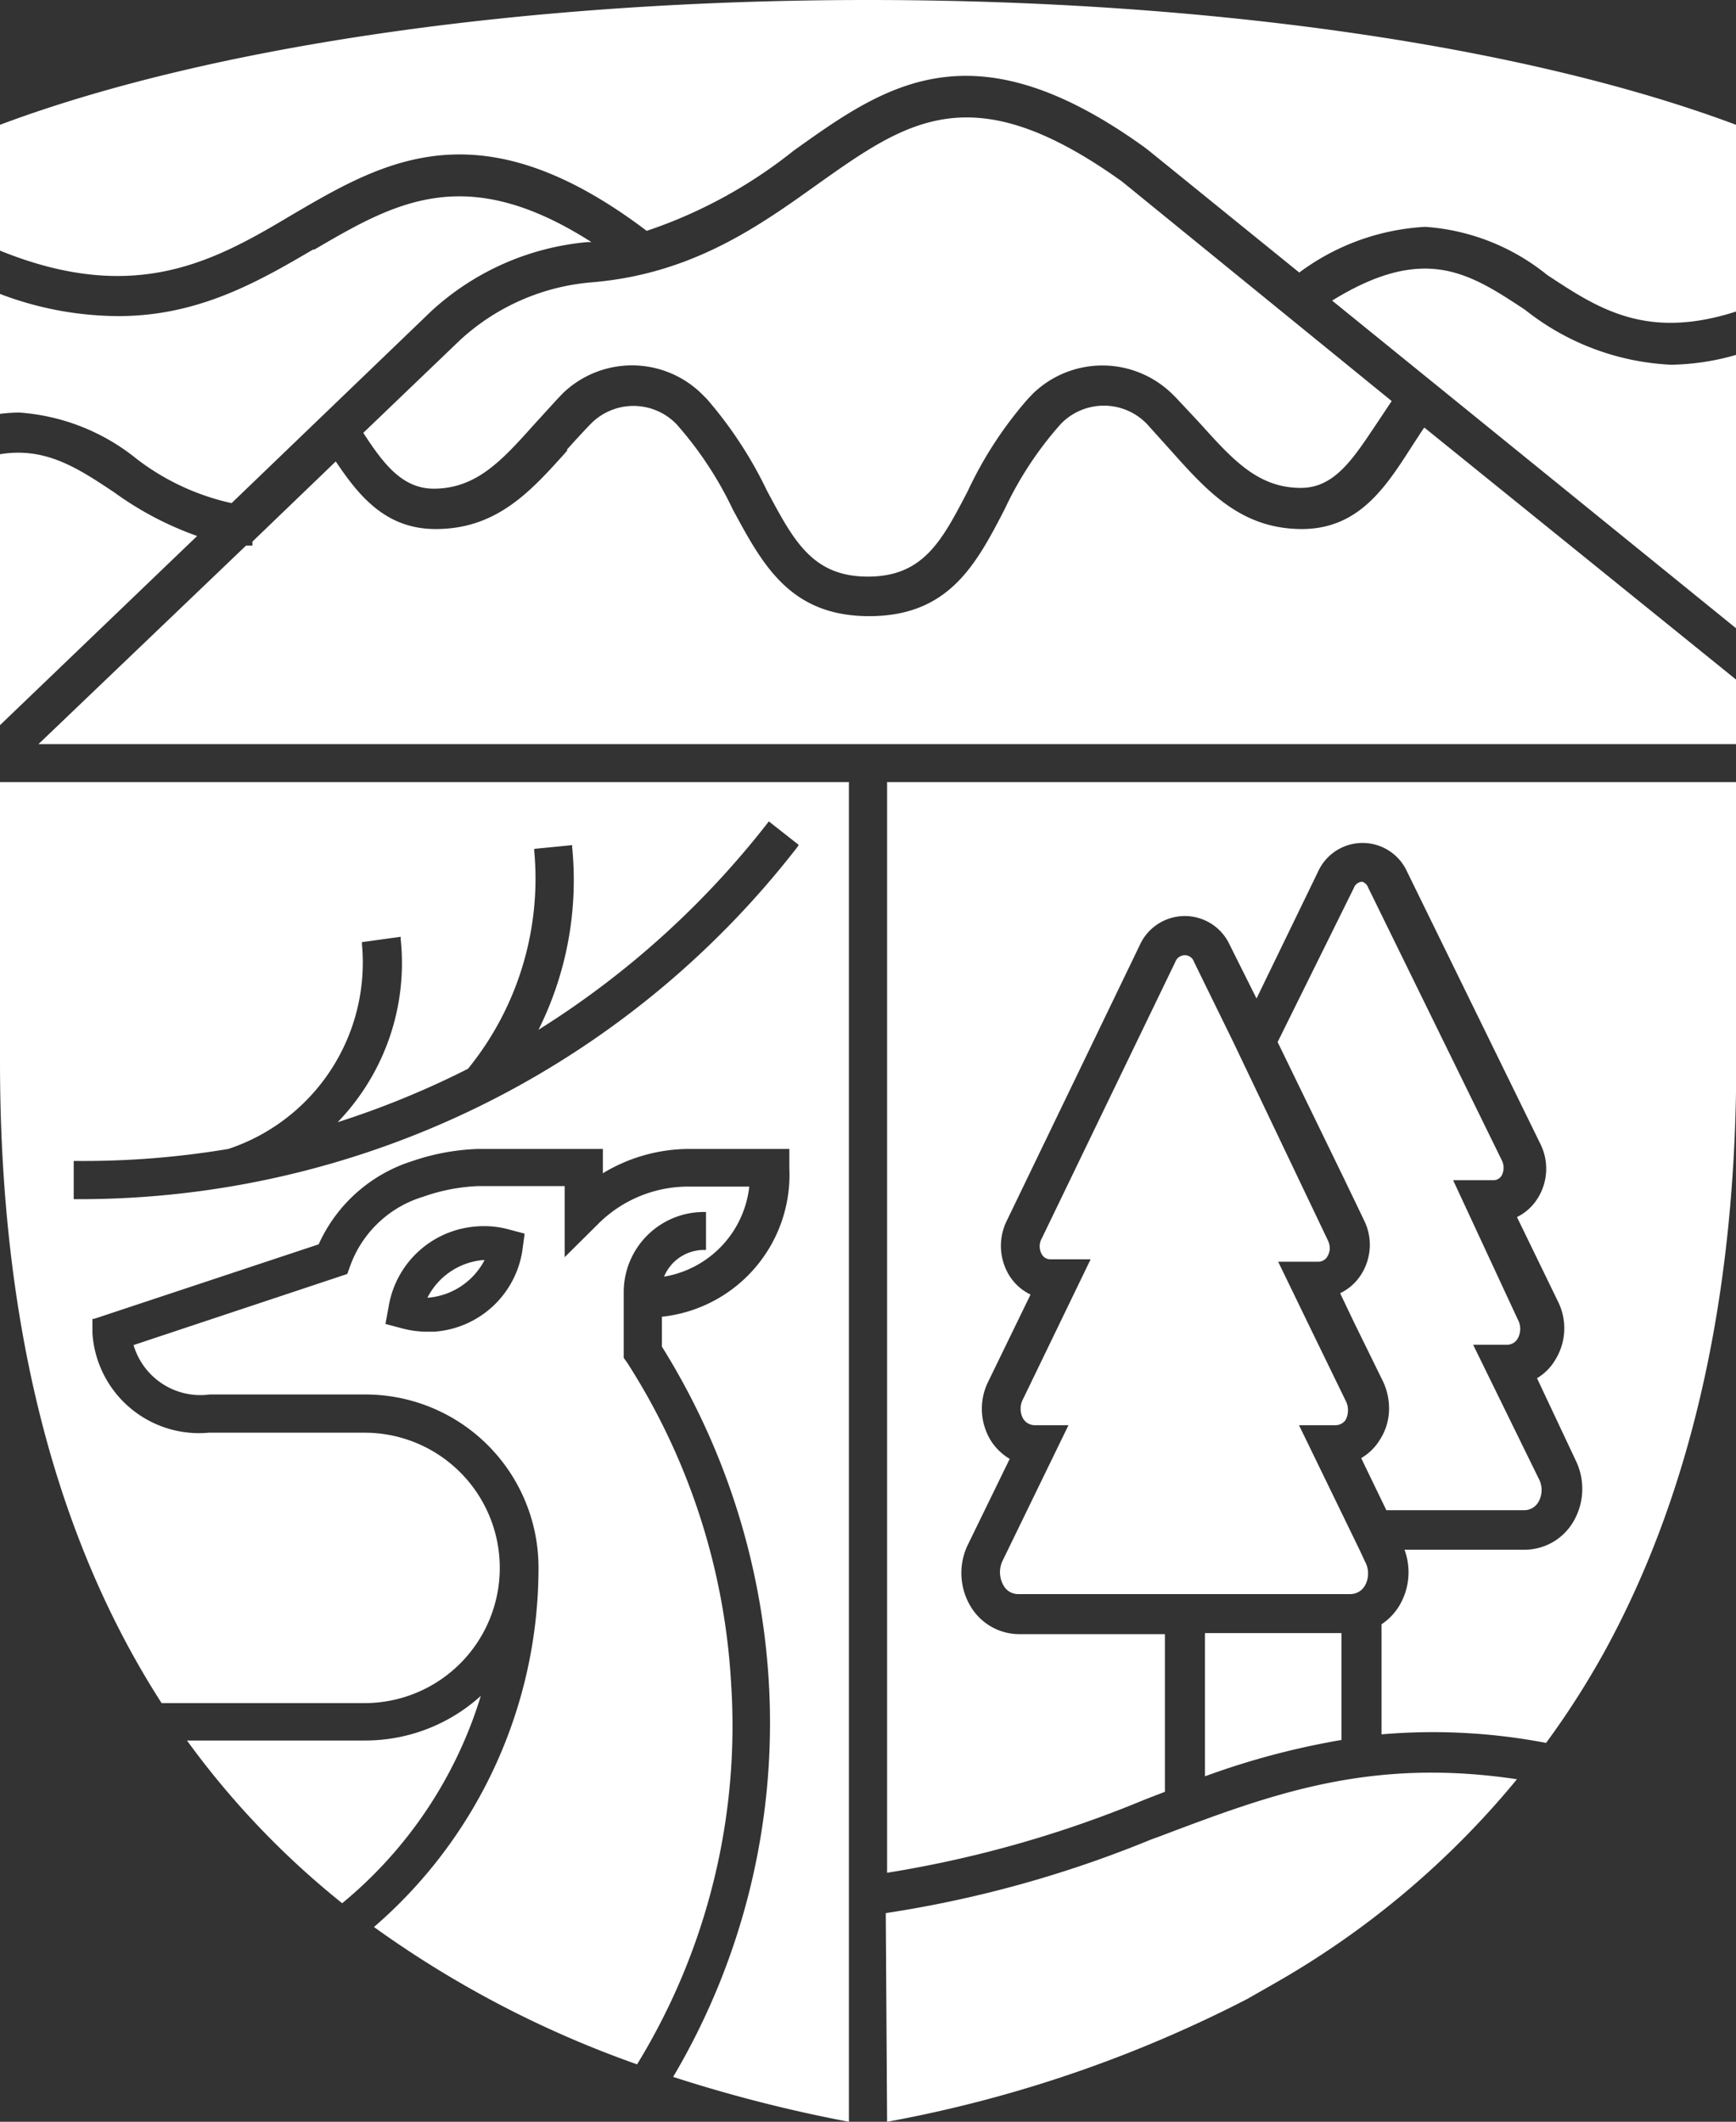 <svg xmlns="http://www.w3.org/2000/svg" viewBox="0 0 64.99 79.41"><rect x="0" y="0" width="64.99" height="79.41" fill="#333333" stroke="none"/><defs><style>.fe79b447-b549-436d-bff0-675dd208db42{fill:#fff;}</style></defs><g id="a58b942f-b287-45ed-88d3-054b9bc069fd" data-name="Layer 2"><g id="b408ff9b-816d-4f16-8710-636202455fbc" data-name="Layer 1"><path class="fe79b447-b549-436d-bff0-675dd208db42" d="M31.78,29.27H0V39.74c0,9.65,2,17.71,6.05,24h7.6a5.06,5.06,0,1,0,0-10.12H7.82a4,4,0,0,1-4.36-3.73l0-.53.06,0,8.41-2.79a5.73,5.73,0,0,1,3.49-3.11A8.44,8.44,0,0,1,17.91,43h4.66v.91A6.26,6.26,0,0,1,25.84,43h3.71v.72a5.34,5.34,0,0,1-4.77,5.56v1.12a26.64,26.64,0,0,1,4,12.53A26,26,0,0,1,25.2,77.73a54,54,0,0,0,6.58,1.68Zm-1.92,2.42a34,34,0,0,1-27,13.19H2.76V43.45h.09A32.9,32.9,0,0,0,8.55,43a7.35,7.35,0,0,0,5-7.66v-.08L15,35.06v.08A8.57,8.57,0,0,1,12.64,42a33.15,33.15,0,0,0,4.88-2A11.28,11.28,0,0,0,20,31.85v-.08l1.42-.14v.08a12.53,12.53,0,0,1-1.26,6.83,33.2,33.2,0,0,0,8.57-7.73l.05-.07,1.12.88Z"/><path class="fe79b447-b549-436d-bff0-675dd208db42" d="M16,48.57H16a2.63,2.63,0,0,0,2.14-1.41h-.07A2.59,2.59,0,0,0,16,48.57Z"/><path class="fe79b447-b549-436d-bff0-675dd208db42" d="M22.36,45.84l-1.22,1.21V44.39H17.91a7,7,0,0,0-2.07.4,4.19,4.19,0,0,0-2.72,2.56l-.12.33h0L5,50.34a2.61,2.61,0,0,0,2.85,1.85h5.83a6.48,6.48,0,0,1,6.48,6.48A17.75,17.75,0,0,1,14,72.12a39.06,39.06,0,0,0,9.85,5.14A24.24,24.24,0,0,0,27.37,63a24.77,24.77,0,0,0-3.89-12l-.13-.18V48.36a3,3,0,0,1,3-3h.08v1.42h-.08a1.62,1.62,0,0,0-1.49,1,3.85,3.85,0,0,0,3.19-3.37H25.84A4.77,4.77,0,0,0,22.36,45.84Zm-2.81,1a3.59,3.59,0,0,1-3.3,3H16a3.65,3.65,0,0,1-.93-.12l-.64-.17.12-.65a3.59,3.59,0,0,1,3.3-3A3.51,3.51,0,0,1,19,46l.64.17Z"/><path class="fe79b447-b549-436d-bff0-675dd208db42" d="M12.81,71.23A16.17,16.17,0,0,0,18,63.47a6.44,6.44,0,0,1-4.34,1.67H7A31.51,31.51,0,0,0,12.81,71.23Z"/><path class="fe79b447-b549-436d-bff0-675dd208db42" d="M0,9.38C5.13,11.46,8.11,9.72,11,8c3.42-2,7-4.06,13.21.64a17.94,17.94,0,0,0,5.5-3c3.43-2.45,6.68-4.77,13.12-.14h0l.17.13h0l5.64,4.57a8.68,8.68,0,0,1,4.72-1.71,8.14,8.14,0,0,1,4.56,1.8c1.91,1.26,3.71,2.45,7.07,1.37v0h0V4.67C57.06,1.7,45.22,0,32.5,0S7.93,1.7,0,4.67V9.42Z"/><path class="fe79b447-b549-436d-bff0-675dd208db42" d="M4.28,18.43C2.9,17.51,1.7,16.72,0,17V17H0V27.14l7.38-7.08A12.24,12.24,0,0,1,4.28,18.43Z"/><path class="fe79b447-b549-436d-bff0-675dd208db42" d="M65,13.28a9.17,9.17,0,0,1-2.45.37,9.49,9.49,0,0,1-5.45-2.05c-2.1-1.39-3.77-2.48-7.23-.35L65,23.52Z"/><polygon class="fe79b447-b549-436d-bff0-675dd208db42" points="64.99 13.24 64.99 13.24 64.99 13.24 64.99 13.24"/><path class="fe79b447-b549-436d-bff0-675dd208db42" d="M44.91,15.83l0,0c1.22,1.35,2.17,2.43,3.79,2.43h0c1.3,0,2-1.16,2.9-2.5l.5-.75L42,6.79c-5.59-4-8-2.3-11.4.11-2.21,1.58-4.72,3.37-8.49,3.67a8.27,8.27,0,0,0-4.91,2.18l-3.6,3.45c.77,1.18,1.46,2.08,2.63,2.09h0c1.62,0,2.58-1.08,3.79-2.43h0l.84-.92h0l.2-.21h0a3.73,3.73,0,0,1,5.2,0h0l.2.2h0a15.39,15.39,0,0,1,2.25,3.43c1,1.87,1.7,3.22,3.78,3.22s2.77-1.34,3.74-3.2a14.61,14.61,0,0,1,2.25-3.45h0l.18-.19h0a3.74,3.74,0,0,1,5.22,0h0l.17.17h0Z"/><path class="fe79b447-b549-436d-bff0-675dd208db42" d="M0,15.49a5.81,5.81,0,0,1,.72-.05,7.85,7.85,0,0,1,4.39,1.73,9,9,0,0,0,3.56,1.66l7.47-7.18A9.94,9.94,0,0,1,22,9.06h.14c-4.7-3-7.33-1.5-10.37.28l-.05,0h0c-2,1.17-4.26,2.49-7.28,2.49A12.54,12.54,0,0,1,0,11Z"/><polygon class="fe79b447-b549-436d-bff0-675dd208db42" points="1.38 27.85 1.38 27.85 1.38 27.85 1.38 27.85"/><path class="fe79b447-b549-436d-bff0-675dd208db42" d="M65,25.44,53.32,16c-.12.17-.25.38-.41.62-1,1.56-2,3.17-4.16,3.18h0c-2.29,0-3.56-1.42-4.91-2.93h0l-.9-1a2.24,2.24,0,0,0-3.23,0,13.22,13.22,0,0,0-2.1,3.19c-1.07,2.07-2.09,4-5.07,4s-4-1.95-5.11-4a13.58,13.58,0,0,0-2.1-3.18,2.24,2.24,0,0,0-3.23,0c-.3.31-.59.63-.87.94l0,.05c-1.35,1.51-2.62,2.93-4.92,2.93h0c-1.88,0-2.88-1.25-3.74-2.53l-3.12,3v.15H9.21L1.44,27.85H65V25.41h0Z"/><path class="fe79b447-b549-436d-bff0-675dd208db42" d="M33.21,70.09a42.68,42.68,0,0,0,9.6-2.72l.28-.11h0l.52-.2v-5.9H38.16a2.13,2.13,0,0,1-1.8-1,2.43,2.43,0,0,1-.13-2.34l1.57-3.22a2.12,2.12,0,0,1-.71-.69A2.28,2.28,0,0,1,37,51.7l1.58-3.25a1.91,1.91,0,0,1-.8-.72,2.12,2.12,0,0,1-.11-2l5-10.36a1.85,1.85,0,0,1,3.37,0l1,2,2.3-4.74a1.83,1.83,0,0,1,3.34,0l5,10.21a2.08,2.08,0,0,1-.11,2,1.89,1.89,0,0,1-.78.71l1.55,3.19a2.24,2.24,0,0,1-.12,2.16,1.93,1.93,0,0,1-.68.68L59,54.68h0A2.42,2.42,0,0,1,58.87,57a2.12,2.12,0,0,1-1.78,1H52.58a2.44,2.44,0,0,1-.21,2.12,2.19,2.19,0,0,1-.65.67v4.12a22.48,22.48,0,0,1,6.16.32,31.25,31.25,0,0,0,2.34-3.7C63.38,55.64,65,48.31,65,39.74V29.27H33.21"/><path class="fe79b447-b549-436d-bff0-675dd208db42" d="M33.21,79.41a48.4,48.4,0,0,0,13.47-4.59l1-.57a32.66,32.66,0,0,0,9.11-7.66c-5.53-.83-9.23.57-13.38,2.14l-.33.12h0a43.05,43.05,0,0,1-9.92,2.75"/><path class="fe79b447-b549-436d-bff0-675dd208db42" d="M51.1,59.34a.93.93,0,0,0,0-.9l-.2-.43h0l-1.89-3.89-.38-.78H50a.46.46,0,0,0,.27-.09l.08-.07h0l0,0,0,0a.68.68,0,0,0,.11-.33.74.74,0,0,0-.07-.4l-1.27-2.61-1.27-2.62h1.53a.39.39,0,0,0,.31-.19.67.67,0,0,0,.09-.26.68.68,0,0,0-.06-.33L46.17,39h0L44.7,36a.36.36,0,0,0-.34-.25A.38.38,0,0,0,44,36L39,46.35a.6.6,0,0,0,0,.59.36.36,0,0,0,.31.19h1.52l-2.53,5.23a.77.77,0,0,0,0,.73.52.52,0,0,0,.42.25h1.28l-2.48,5.1a1,1,0,0,0,.05.9.62.62,0,0,0,.53.32H50.57A.63.63,0,0,0,51.1,59.34Z"/><path class="fe79b447-b549-436d-bff0-675dd208db42" d="M57.09,56.52a.61.61,0,0,0,.51-.32.9.9,0,0,0,0-.87h0l-2.45-5h1.27a.46.46,0,0,0,.4-.24.73.73,0,0,0,0-.71L54.4,44.17h1.52a.35.35,0,0,0,.3-.18.62.62,0,0,0,0-.57l-5-10.2A.36.36,0,0,0,51,33a.35.35,0,0,0-.32.24L47.83,39l2.49,5.12.75,1.56a2.05,2.05,0,0,1,.21,1,2.1,2.1,0,0,1-.31,1,1.91,1.91,0,0,1-.8.72l.52,1.09,1.06,2.16A2.37,2.37,0,0,1,52,52.81a2.15,2.15,0,0,1-.34,1.07,2,2,0,0,1-.7.69l.07.15.87,1.8Z"/><path class="fe79b447-b549-436d-bff0-675dd208db42" d="M50.22,65.12v-4H45.11v5.36A29,29,0,0,1,50.22,65.12Z"/></g></g></svg>